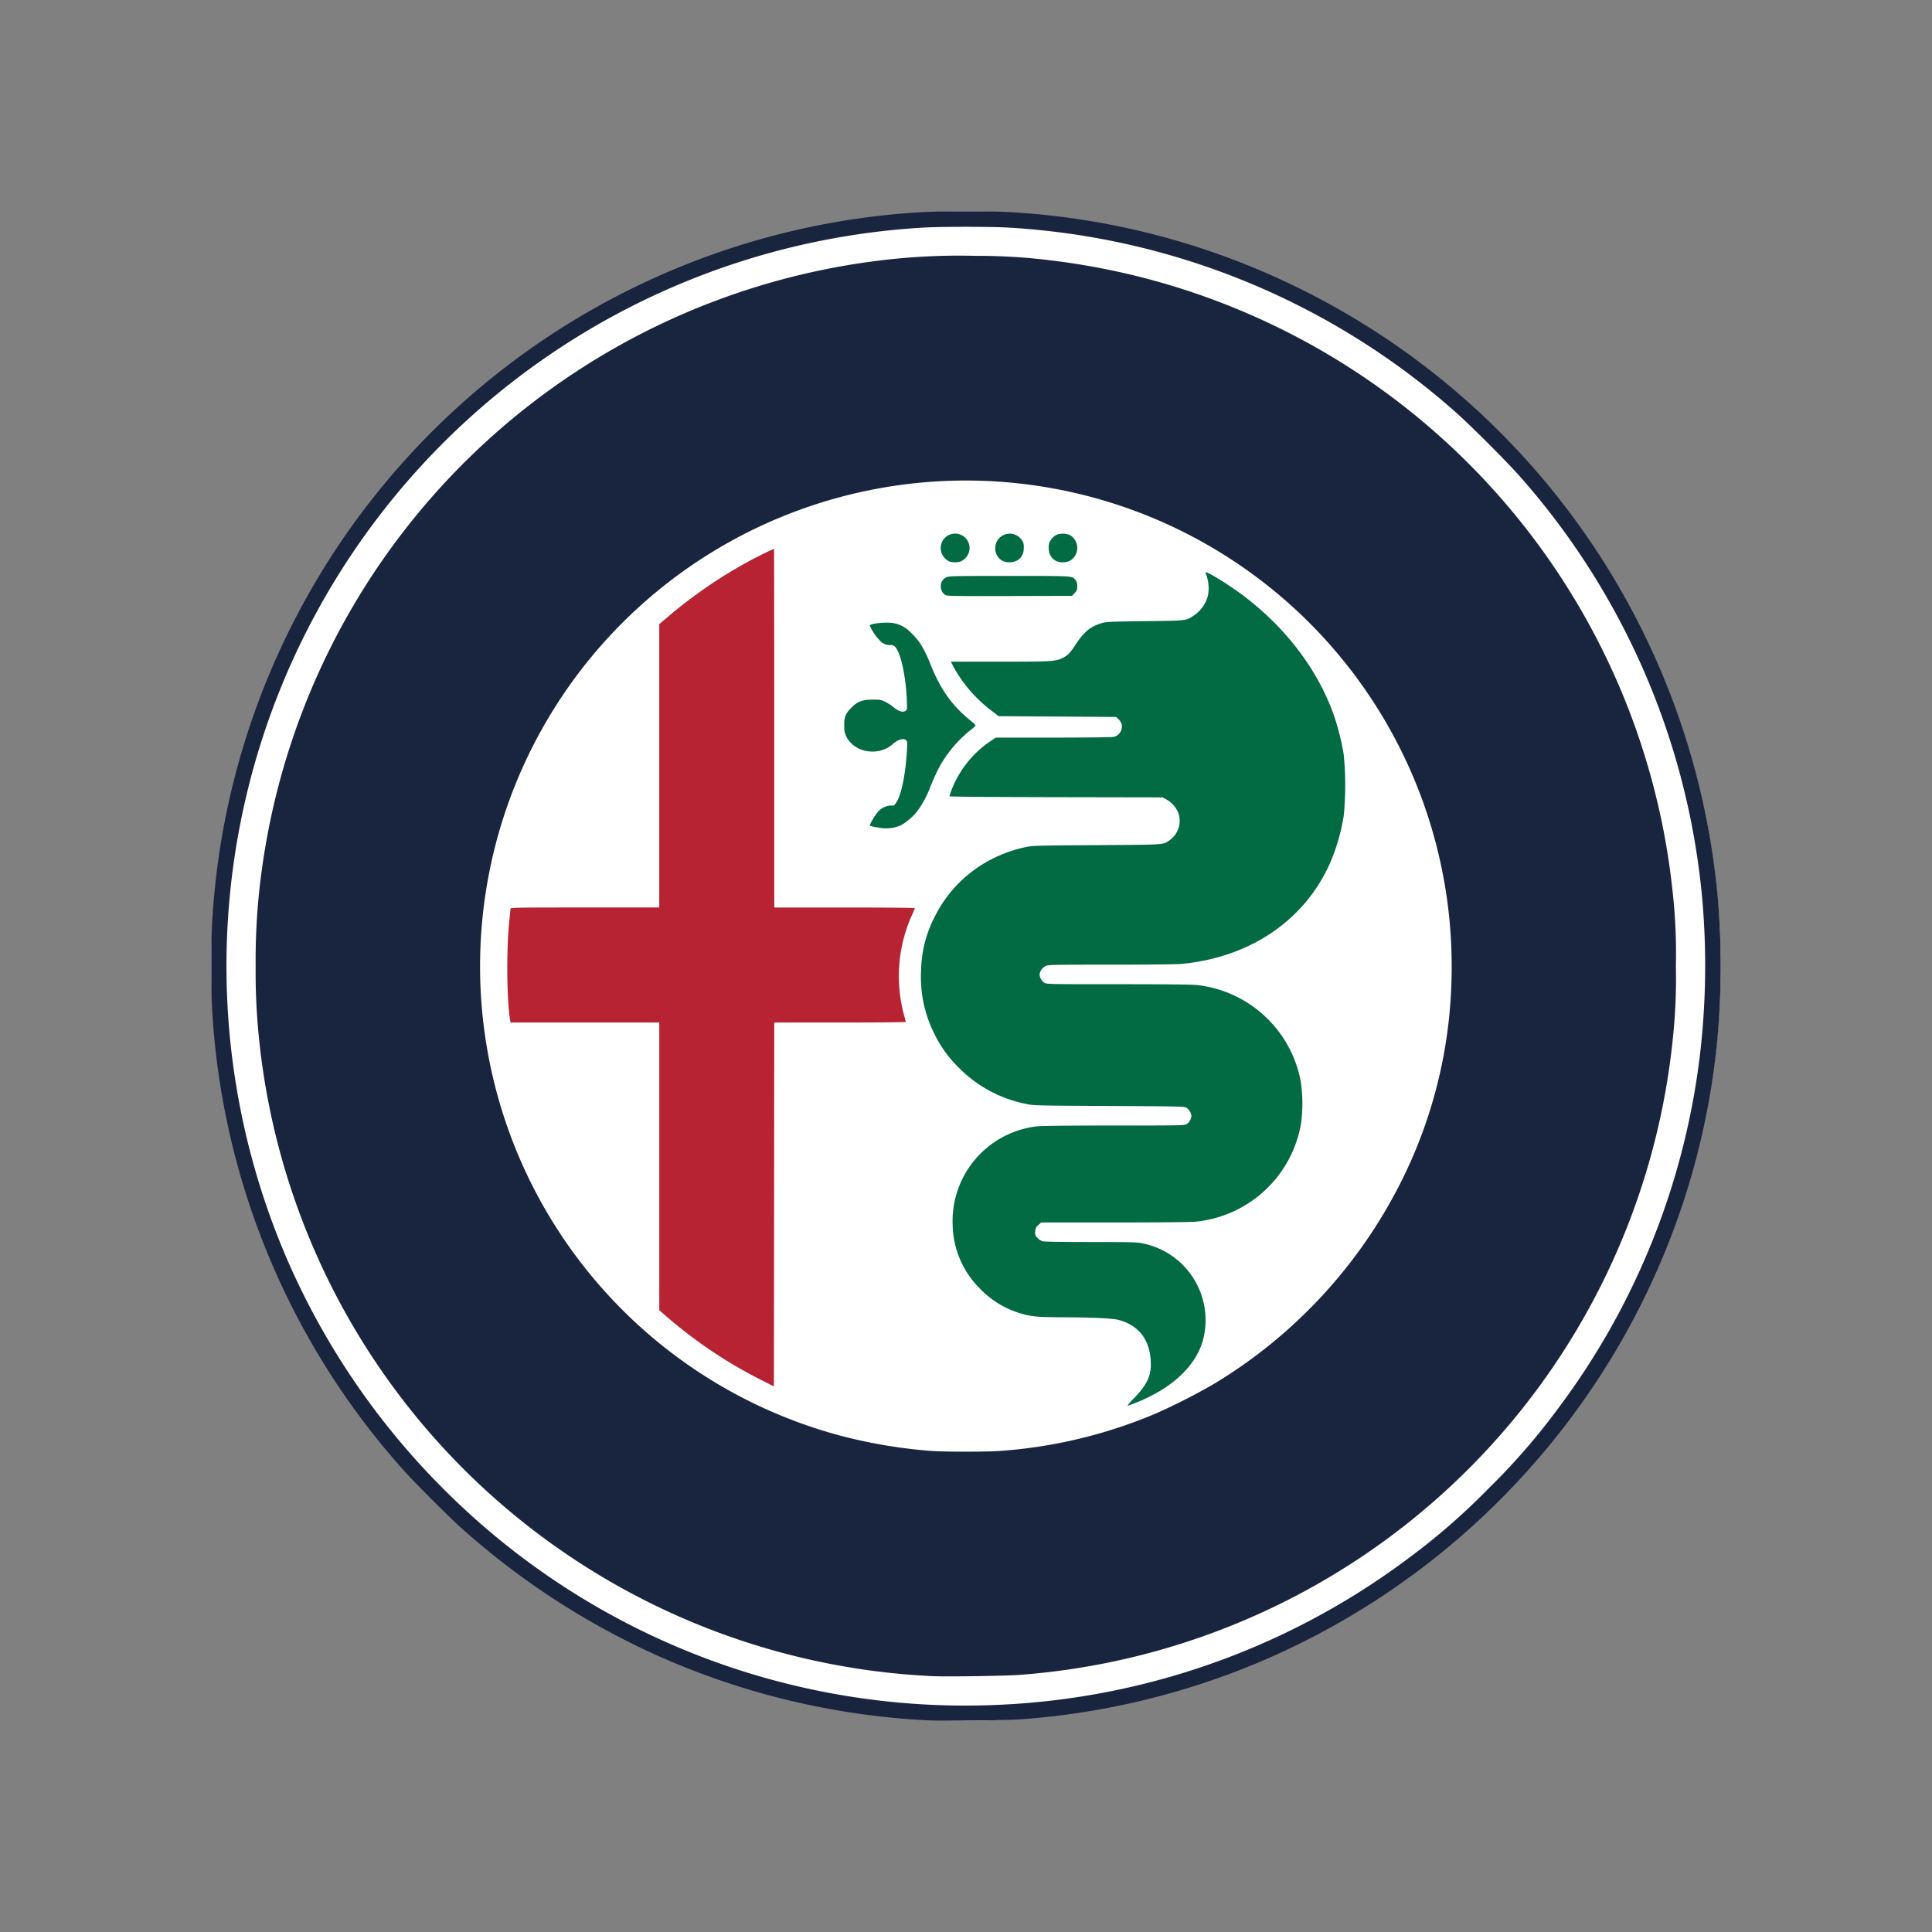 <svg xmlns="http://www.w3.org/2000/svg" xmlns:xlink="http://www.w3.org/1999/xlink" width="512" height="512" viewBox="0 0 512 512"><rect x="0" y="0" width="512" height="512" fill="#808080" stroke="none"/><defs><clipPath id="b"><rect width="512" height="512"/></clipPath></defs><g id="a" clip-path="url(#b)"><g transform="translate(31.367 23.079)"><circle cx="200" cy="200" r="200" transform="translate(24.633 32.921)" fill="#fff"/><path d="M216.663,432.785a199.765,199.765,0,0,1-74.707-18.918,202.75,202.75,0,0,1-47.9-31.854c-3.478-3.1-12.61-12.234-15.559-15.568A199.99,199.99,0,0,1,27.83,244.168c-.261-4.42-.262-18,0-22.43A199.868,199.868,0,0,1,216.4,33.117c4.425-.261,18.005-.261,22.425,0a198.394,198.394,0,0,1,77.33,20.32A200.059,200.059,0,0,1,426.9,215.222a214.137,214.137,0,0,1,0,35.466C420.582,323.815,374.1,387.909,306.3,417a199.869,199.869,0,0,1-63.543,15.509c-4.534.37-21.525.549-26.094.274Zm22.011-4.189A195.2,195.2,0,0,0,344.89,389.87a175.039,175.039,0,0,0,21.176-18.435,174.511,174.511,0,0,0,18.314-21.029,194.663,194.663,0,0,0,37.636-92.947,201.824,201.824,0,0,0,.7-42.639,195.6,195.6,0,0,0-47.8-111.079c-3.8-4.362-13.77-14.329-18.122-18.125A195.777,195.777,0,0,0,239.369,37.265c-4.51-.315-19.018-.314-23.5,0A196.019,196.019,0,0,0,47.252,309.57,196.782,196.782,0,0,0,90.4,372.739a195.172,195.172,0,0,0,148.268,55.855Zm-20.118-7.486A188.256,188.256,0,0,1,40.086,250.188a167.974,167.974,0,0,1-.7-17.235,172.835,172.835,0,0,1,1.5-24.507,188.283,188.283,0,0,1,169.3-163.069,171.216,171.216,0,0,1,20.046-.651,155.173,155.173,0,0,1,20.39,1.26A188.272,188.272,0,0,1,414.843,212.73a149.594,149.594,0,0,1,.915,20.223,149.112,149.112,0,0,1-.811,19.227A188.127,188.127,0,0,1,242.262,420.75c-3.6.307-20.041.556-23.7.359Zm17.79-59.655a129.274,129.274,0,0,0,41.769-10.015,165.357,165.357,0,0,0,15.039-7.657,131.225,131.225,0,0,0,49.768-53.647,125.957,125.957,0,0,0,13.342-52.544,128.744,128.744,0,1,0-162.308,119.69,134.89,134.89,0,0,0,24.6,4.163c3.28.242,14.456.247,17.79.009Z" transform="translate(-3)" fill="#19243f"/><path d="M173.24,342.572a122.86,122.86,0,0,1-25.049-16.83l-1.843-1.594V247.9H106.927l-.109-.648c-.905-5.381-1.013-18.67-.213-26.262.167-1.582.3-3.034.3-3.225,0-.33,1.072-.349,19.721-.349h19.72v-75.1l2.739-2.316a124.605,124.605,0,0,1,21.513-14.61c2.266-1.218,5.928-3.01,6.153-3.01.039,0,.072,21.384.072,47.519v47.519H195.45c10.265,0,18.624.077,18.624.171a16.675,16.675,0,0,1-.788,1.878,39.562,39.562,0,0,0-2,26.74c.22.767.4,1.462.4,1.544s-7.843.15-17.429.15H176.826l-.05,48.221-.05,48.221Z" transform="translate(-3)" fill="#b72332"/><path d="M272.262,347.355c3.185-3.319,4.344-5.638,4.353-8.717.021-6.312-2.943-10.442-8.56-11.93-1.6-.424-7.176-.679-15.238-.7-6.4-.014-8.2-.205-11.3-1.2a24.638,24.638,0,0,1-10.378-6.585,24.335,24.335,0,0,1-7.033-16.433A25.26,25.26,0,0,1,246.537,275.4c1.048-.128,8.754-.206,20.318-.206,18.334,0,18.64-.007,19.289-.4a2.906,2.906,0,0,0,1.232-2.23,3.209,3.209,0,0,0-1.325-2.088c-.517-.339-1.7-.365-20.477-.462-19.79-.1-19.943-.106-22.079-.557a34.3,34.3,0,0,1-17.812-9.633,31.669,31.669,0,0,1-6.413-8.9,33.293,33.293,0,0,1-3.541-16.848,32.226,32.226,0,0,1,3.742-14.46,34.1,34.1,0,0,1,11.513-12.984,35.935,35.935,0,0,1,12.272-5.179c1.952-.437,2.332-.448,18.923-.56,18.536-.125,17.626-.064,19.426-1.311a6.356,6.356,0,0,0,2.314-7.213,7.42,7.42,0,0,0-3.194-3.6l-1.017-.537-28.234-.052c-17.945-.033-28.237-.122-28.237-.244a23.646,23.646,0,0,1,1.685-4.17,27.446,27.446,0,0,1,8.994-10.294l1.616-1.079,15.216,0c8.369,0,15.562-.085,15.985-.183a2.836,2.836,0,0,0,2.138-3.44,3.756,3.756,0,0,0-.834-1.271l-.606-.581-31.164-.2-1.785-1.391a36.862,36.862,0,0,1-10.127-11.61l-.727-1.445,12.9,0c13.5,0,14.722-.067,16.486-.874,1.5-.688,2.149-1.338,3.75-3.773,2.215-3.37,3.9-4.722,7.007-5.623,1.037-.3,2.535-.363,11.354-.47,11.29-.136,10.706-.066,13-1.568a9.071,9.071,0,0,0,3.642-5.288,10.569,10.569,0,0,0-.375-5.183c-.238-.538-.321-.93-.2-.93.7,0,6.19,3.4,9.624,5.969,11.587,8.66,20.175,20.011,24.428,32.284a64.809,64.809,0,0,1,2.488,10.062,83.148,83.148,0,0,1,.009,16.2,52.274,52.274,0,0,1-3.731,12.791c-6.791,15.086-21.251,24.827-39.33,26.5-1.274.118-9.114.2-18.724.2-15.342,0-16.583.026-17.226.349a3.122,3.122,0,0,0-1.6,2.177,2.905,2.905,0,0,0,1.233,2.25c.649.4.954.4,19.541.4,11.9,0,19.6.079,20.816.211A31.5,31.5,0,0,1,316.3,263.29a38.893,38.893,0,0,1,.087,11.6,31.5,31.5,0,0,1-28.013,25.8c-1.1.114-10.032.2-21.367.2l-19.474,0-.72.66a2.041,2.041,0,0,0-.816,1.661,1.67,1.67,0,0,0,.54,1.726,3.321,3.321,0,0,0,1.367.928c.458.127,5.223.2,12.782.207,10.984,0,12.21.037,13.844.376a20.743,20.743,0,0,1,16.028,25.126c-1.488,6.223-6.738,11.832-14.634,15.636a47.788,47.788,0,0,1-5.542,2.3,14.147,14.147,0,0,1,1.881-2.154ZM205.309,196.387c-.164-.032-.949-.164-1.743-.294-.845-.138-1.444-.333-1.444-.471a15.2,15.2,0,0,1,2.146-3.524,4.94,4.94,0,0,1,3.542-1.72c.641.1.749.047,1.279-.686,1.364-1.883,2.507-7.371,2.9-13.933.122-2.017.1-2.344-.2-2.64-.681-.682-2.143-.264-3.617,1.034-3.671,3.232-9.888,2.31-12.126-1.8a5.215,5.215,0,0,1-.664-2.789c-.117-2.441.266-3.5,1.839-5.07,1.7-1.7,2.908-2.16,5.695-2.168,1.951-.007,2.179.036,3.386.626A11.037,11.037,0,0,1,208.4,164.3c1.6,1.434,3.3,1.631,3.6.418a54.709,54.709,0,0,0-.634-8.375c-.626-4.029-1.557-7-2.515-8.018a1.521,1.521,0,0,0-1.272-.45,3.526,3.526,0,0,1-2.869-1.316,13.416,13.416,0,0,1-2.587-3.868c0-.423,3.1-.865,5.215-.744a8.14,8.14,0,0,1,5.594,2.552c2.214,2.008,3.61,4.251,5.323,8.552,2.574,6.462,5.566,10.706,10.31,14.623a12.06,12.06,0,0,1,1.643,1.5,10.828,10.828,0,0,1-1.6,1.4,33.178,33.178,0,0,0-8.1,9.722c-.495.908-1.509,3.129-2.254,4.936a25.988,25.988,0,0,1-3.743,6.938,16.358,16.358,0,0,1-4.037,3.415,9.789,9.789,0,0,1-5.171.794Zm16.91-61.757a2.572,2.572,0,0,1-1.26-2.327,2.47,2.47,0,0,1,1.495-2.407c.633-.323,1.839-.348,16.575-.349,17.248,0,16.75-.031,17.638,1.1a2.324,2.324,0,0,1,.432,1.621,2.016,2.016,0,0,1-.682,1.816l-.682.744-16.5.044c-13.97.037-16.578,0-17.018-.24Zm.914-8.947a4.4,4.4,0,0,1-1.224-.971,3.825,3.825,0,1,1,6.511-1.458,4.07,4.07,0,0,1-2.14,2.437,4.969,4.969,0,0,1-3.147-.008Zm14.346-.054a3.658,3.658,0,0,1-2.092-3.433,3.829,3.829,0,0,1,6.74-2.518c.762.868.9,1.374.792,2.883a3.428,3.428,0,0,1-1.958,3,4.515,4.515,0,0,1-3.482.065Zm14.143,0a3.467,3.467,0,0,1-1.714-1.7,4.911,4.911,0,0,1-.165-3.283,4.46,4.46,0,0,1,1.861-1.995,4.994,4.994,0,0,1,3.425,0,3.941,3.941,0,0,1,.076,6.917,4.515,4.515,0,0,1-3.482.065Z" transform="translate(-3)" fill="#026b43"/></g></g></svg>